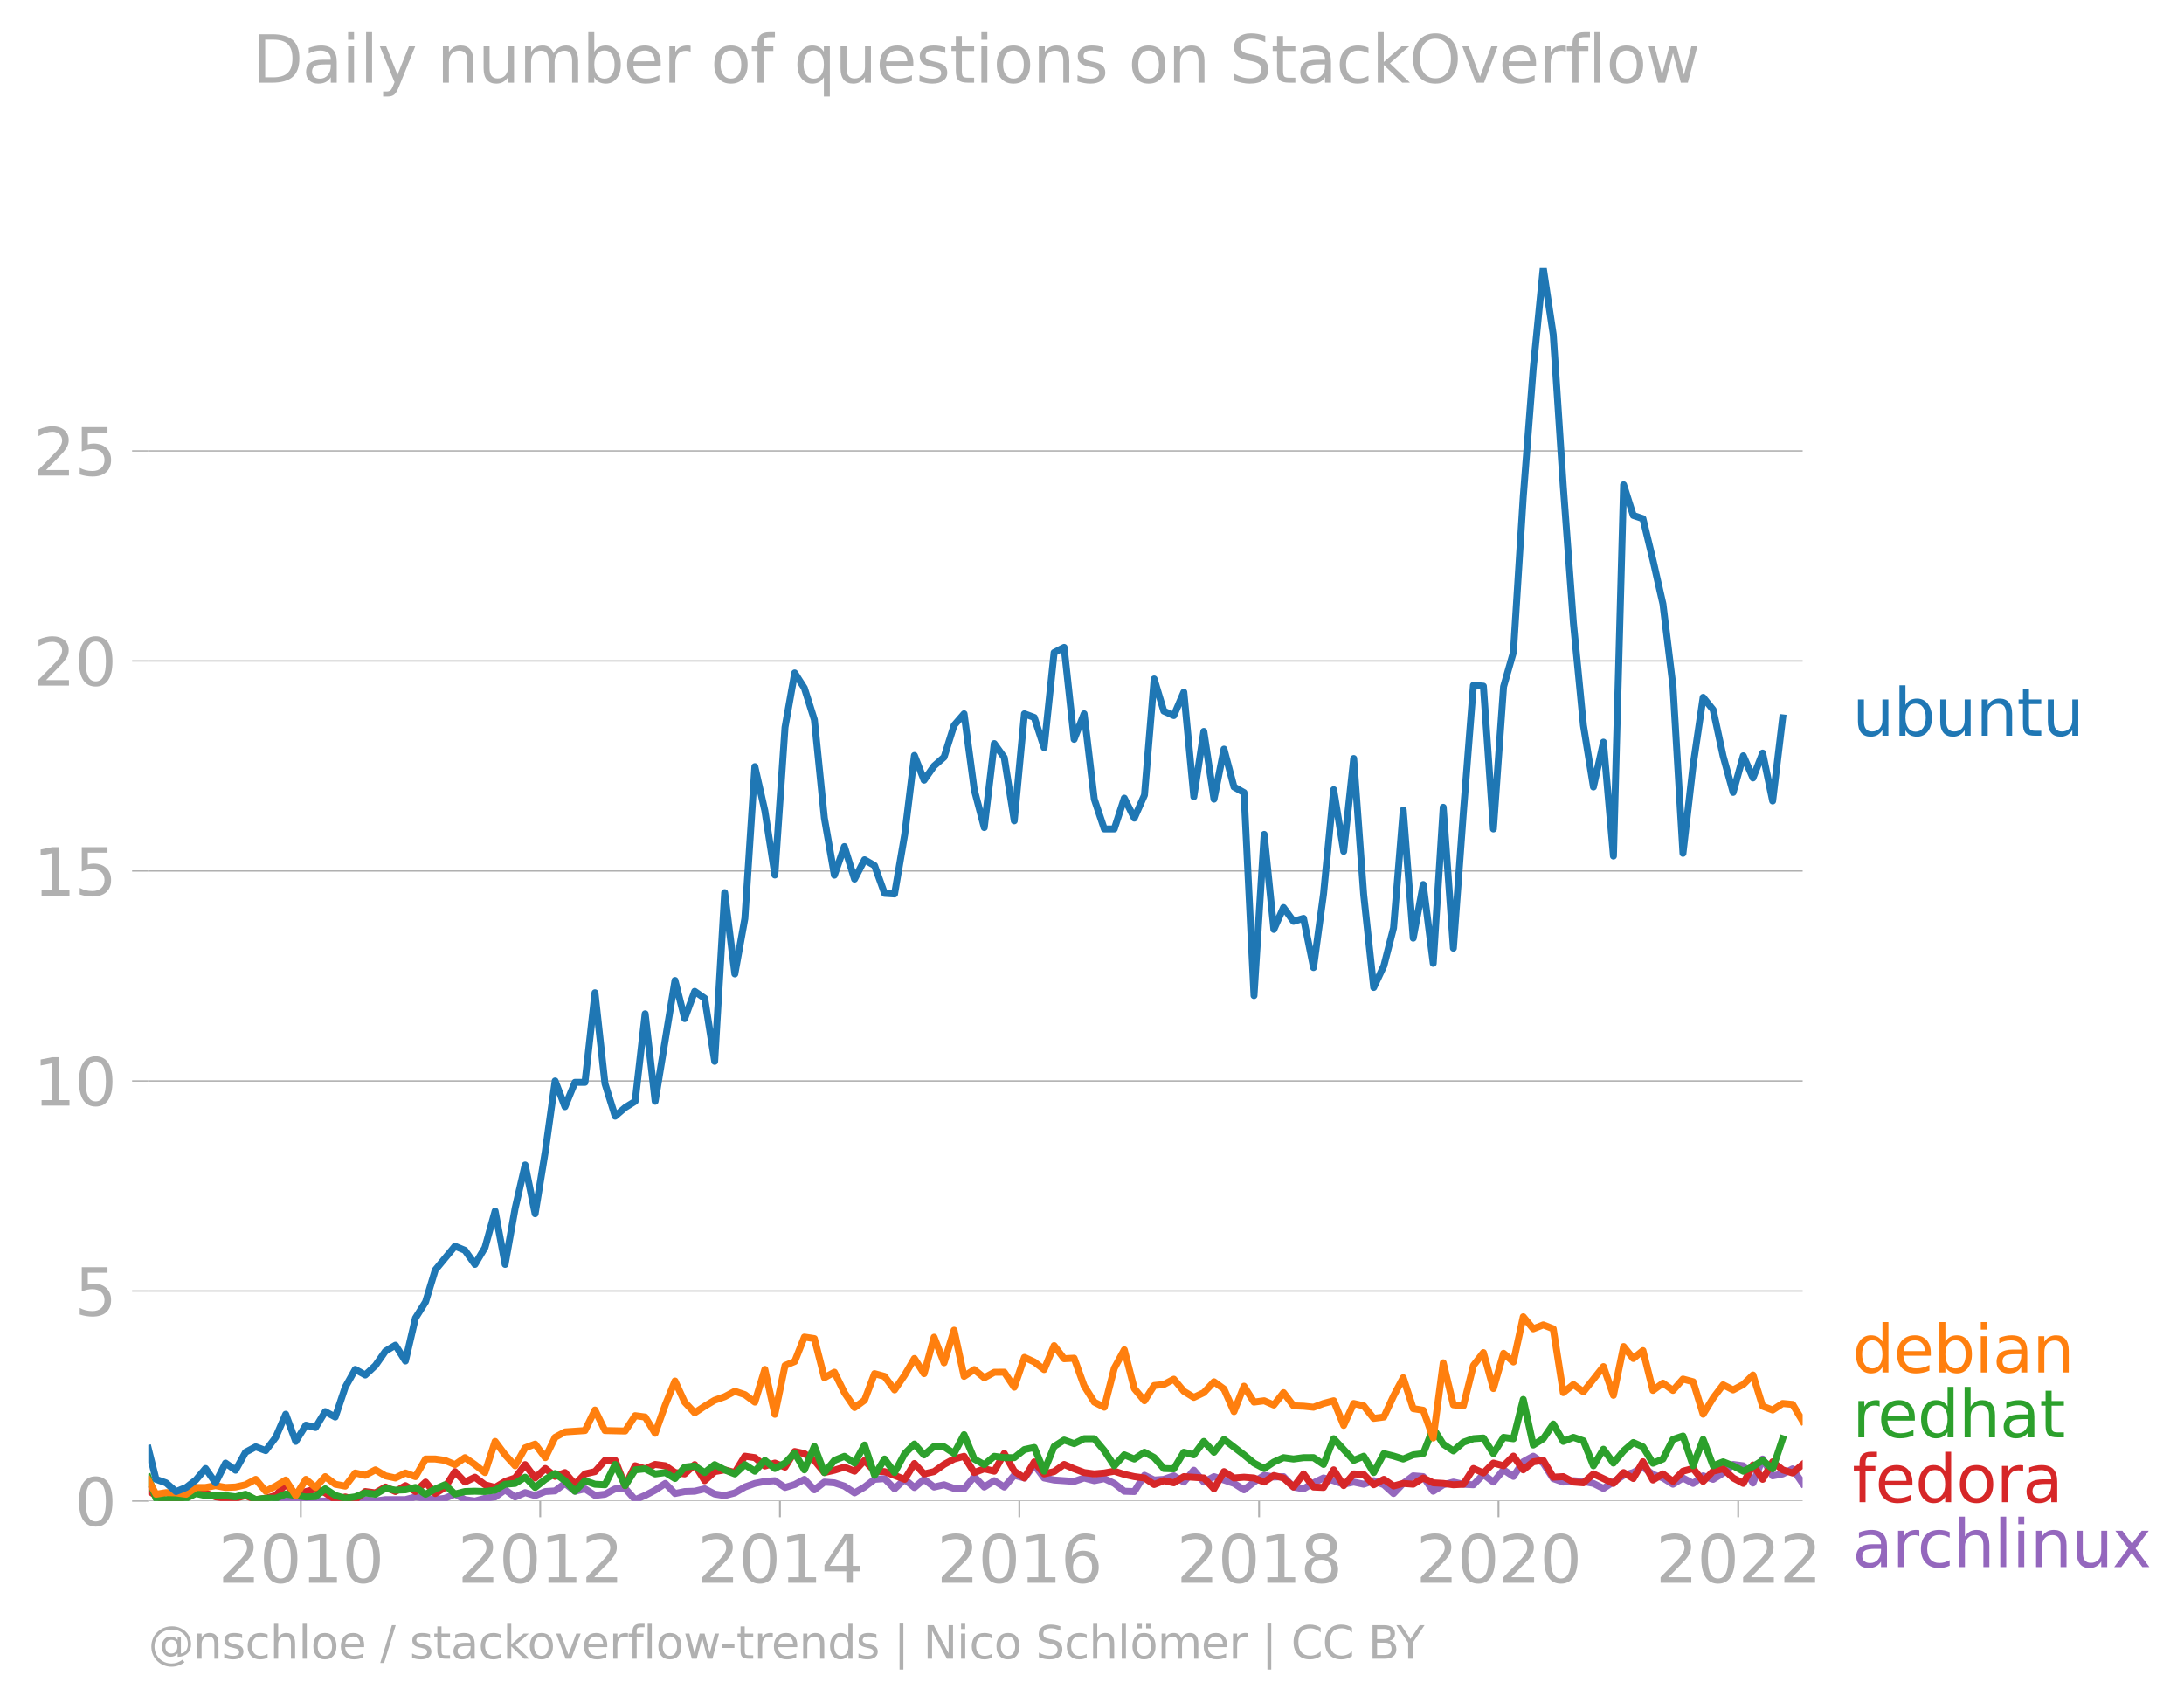 <svg xmlns:xlink="http://www.w3.org/1999/xlink" width="628.598" height="489.969" viewBox="0 0 471.449 367.477" xmlns="http://www.w3.org/2000/svg"><defs><style>*{stroke-linejoin:round;stroke-linecap:butt}</style></defs><g id="figure_1"><path d="M0 367.477h471.449V0H0v367.477z" style="fill:none" id="patch_1"/><g id="axes_1"><path d="M32.015 323.95h357.12V57.838H32.015V323.95z" style="fill:none" id="patch_2"/><g id="matplotlib.axis_1"><g id="xtick_1"><g id="line2d_1"><defs><path id="mee2a0c3bcb" d="M0 0v3.5" style="stroke:#b0b0b0;stroke-width:.4"/></defs><use xlink:href="#mee2a0c3bcb" x="64.934" y="323.95" style="fill:#b0b0b0;stroke:#b0b0b0;stroke-width:.4"/></g><g style="fill:#b0b0b0" transform="matrix(.14 0 0 -.14 47.12 341.588)" id="text_1"><defs><path id="DejaVuSans-32" d="M1228 531h2203V0H469v531q359 372 979 998 621 627 780 809 303 340 423 576 121 236 121 464 0 372-261 606-261 235-680 235-297 0-627-103-329-103-704-313v638q381 153 712 231 332 78 607 78 725 0 1156-363 431-362 431-968 0-288-108-546-107-257-392-607-78-91-497-524-418-433-1181-1211z" transform="scale(.016)"/><path id="DejaVuSans-30" d="M2034 4250q-487 0-733-480-245-479-245-1442 0-959 245-1439 246-480 733-480 491 0 736 480 246 480 246 1439 0 963-246 1442-245 480-736 480zm0 500q785 0 1199-621 414-620 414-1801 0-1178-414-1799Q2819-91 2034-91q-784 0-1198 620-414 621-414 1799 0 1181 414 1801 414 621 1198 621z" transform="scale(.016)"/><path id="DejaVuSans-31" d="M794 531h1031v3560L703 3866v575l1116 225h631V531h1031V0H794v531z" transform="scale(.016)"/></defs><use xlink:href="#DejaVuSans-32"/><use xlink:href="#DejaVuSans-30" x="63.623"/><use xlink:href="#DejaVuSans-31" x="127.246"/><use xlink:href="#DejaVuSans-30" x="190.869"/></g></g><g id="xtick_2"><use xlink:href="#mee2a0c3bcb" x="116.614" y="323.95" style="fill:#b0b0b0;stroke:#b0b0b0;stroke-width:.4" id="line2d_2"/><g style="fill:#b0b0b0" transform="matrix(.14 0 0 -.14 98.799 341.588)" id="text_2"><use xlink:href="#DejaVuSans-32"/><use xlink:href="#DejaVuSans-30" x="63.623"/><use xlink:href="#DejaVuSans-31" x="127.246"/><use xlink:href="#DejaVuSans-32" x="190.869"/></g></g><g id="xtick_3"><use xlink:href="#mee2a0c3bcb" x="168.364" y="323.95" style="fill:#b0b0b0;stroke:#b0b0b0;stroke-width:.4" id="line2d_3"/><g style="fill:#b0b0b0" transform="matrix(.14 0 0 -.14 150.55 341.588)" id="text_3"><defs><path id="DejaVuSans-34" d="M2419 4116 825 1625h1594v2491zm-166 550h794V1625h666v-525h-666V0h-628v1100H313v609l1940 2957z" transform="scale(.016)"/></defs><use xlink:href="#DejaVuSans-32"/><use xlink:href="#DejaVuSans-30" x="63.623"/><use xlink:href="#DejaVuSans-31" x="127.246"/><use xlink:href="#DejaVuSans-34" x="190.869"/></g></g><g id="xtick_4"><use xlink:href="#mee2a0c3bcb" x="220.044" y="323.95" style="fill:#b0b0b0;stroke:#b0b0b0;stroke-width:.4" id="line2d_4"/><g style="fill:#b0b0b0" transform="matrix(.14 0 0 -.14 202.229 341.588)" id="text_4"><defs><path id="DejaVuSans-36" d="M2113 2584q-425 0-674-291-248-290-248-796 0-503 248-796 249-292 674-292t673 292q248 293 248 796 0 506-248 796-248 291-673 291zm1253 1979v-575q-238 112-480 171-242 60-480 60-625 0-955-422-329-422-376-1275 184 272 462 417 279 145 613 145 703 0 1111-427 408-426 408-1160 0-719-425-1154Q2819-91 2113-91q-810 0-1238 620-428 621-428 1799 0 1106 525 1764t1409 658q238 0 480-47t505-140z" transform="scale(.016)"/></defs><use xlink:href="#DejaVuSans-32"/><use xlink:href="#DejaVuSans-30" x="63.623"/><use xlink:href="#DejaVuSans-31" x="127.246"/><use xlink:href="#DejaVuSans-36" x="190.869"/></g></g><g id="xtick_5"><use xlink:href="#mee2a0c3bcb" x="271.794" y="323.95" style="fill:#b0b0b0;stroke:#b0b0b0;stroke-width:.4" id="line2d_5"/><g style="fill:#b0b0b0" transform="matrix(.14 0 0 -.14 253.98 341.588)" id="text_5"><defs><path id="DejaVuSans-38" d="M2034 2216q-450 0-708-241-257-241-257-662 0-422 257-663 258-241 708-241t709 242q260 243 260 662 0 421-258 662-257 241-711 241zm-631 268q-406 100-633 378-226 279-226 679 0 559 398 884 399 325 1092 325 697 0 1094-325t397-884q0-400-227-679-226-278-629-378 456-106 710-416 255-309 255-755 0-679-414-1042Q2806-91 2034-91q-771 0-1186 362-414 363-414 1042 0 446 256 755 257 310 713 416zm-231 997q0-362 226-565 227-203 636-203 407 0 636 203 230 203 230 565 0 363-230 566-229 203-636 203-409 0-636-203-226-203-226-566z" transform="scale(.016)"/></defs><use xlink:href="#DejaVuSans-32"/><use xlink:href="#DejaVuSans-30" x="63.623"/><use xlink:href="#DejaVuSans-31" x="127.246"/><use xlink:href="#DejaVuSans-38" x="190.869"/></g></g><g id="xtick_6"><use xlink:href="#mee2a0c3bcb" x="323.474" y="323.95" style="fill:#b0b0b0;stroke:#b0b0b0;stroke-width:.4" id="line2d_6"/><g style="fill:#b0b0b0" transform="matrix(.14 0 0 -.14 305.659 341.588)" id="text_6"><use xlink:href="#DejaVuSans-32"/><use xlink:href="#DejaVuSans-30" x="63.623"/><use xlink:href="#DejaVuSans-32" x="127.246"/><use xlink:href="#DejaVuSans-30" x="190.869"/></g></g><g id="xtick_7"><use xlink:href="#mee2a0c3bcb" x="375.224" y="323.95" style="fill:#b0b0b0;stroke:#b0b0b0;stroke-width:.4" id="line2d_7"/><g style="fill:#b0b0b0" transform="matrix(.14 0 0 -.14 357.409 341.588)" id="text_7"><use xlink:href="#DejaVuSans-32"/><use xlink:href="#DejaVuSans-30" x="63.623"/><use xlink:href="#DejaVuSans-32" x="127.246"/><use xlink:href="#DejaVuSans-32" x="190.869"/></g></g></g><g id="matplotlib.axis_2"><g id="ytick_1"><path d="M32.015 323.95h357.12" clip-path="url(#p9f3fd191dc)" style="fill:none;stroke:#b0b0b0;stroke-width:.3;stroke-linecap:square" id="line2d_8"/><g id="line2d_9"><defs><path id="m21f7772b3c" d="M0 0h-3.5" style="stroke:#b0b0b0;stroke-width:.3"/></defs><use xlink:href="#m21f7772b3c" x="32.015" y="323.95" style="fill:#b0b0b0;stroke:#b0b0b0;stroke-width:.3"/></g><use xlink:href="#DejaVuSans-30" style="fill:#b0b0b0" transform="matrix(.14 0 0 -.14 16.108 329.269)" id="text_8"/></g><g id="ytick_2"><path d="M32.015 278.623h357.12" clip-path="url(#p9f3fd191dc)" style="fill:none;stroke:#b0b0b0;stroke-width:.3;stroke-linecap:square" id="line2d_10"/><use xlink:href="#m21f7772b3c" x="32.015" y="278.623" style="fill:#b0b0b0;stroke:#b0b0b0;stroke-width:.3" id="line2d_11"/><g style="fill:#b0b0b0" transform="matrix(.14 0 0 -.14 16.108 283.942)" id="text_9"><defs><path id="DejaVuSans-35" d="M691 4666h2478v-532H1269V2991q137 47 274 70 138 23 276 23 781 0 1237-428 457-428 457-1159 0-753-469-1171Q2575-91 1722-91q-294 0-599 50Q819 9 494 109v635q281-153 581-228t634-75q541 0 856 284 316 284 316 772 0 487-316 771-315 285-856 285-253 0-505-56-251-56-513-175v2344z" transform="scale(.016)"/></defs><use xlink:href="#DejaVuSans-35"/></g></g><g id="ytick_3"><path d="M32.015 233.296h357.12" clip-path="url(#p9f3fd191dc)" style="fill:none;stroke:#b0b0b0;stroke-width:.3;stroke-linecap:square" id="line2d_12"/><use xlink:href="#m21f7772b3c" x="32.015" y="233.296" style="fill:#b0b0b0;stroke:#b0b0b0;stroke-width:.3" id="line2d_13"/><g style="fill:#b0b0b0" transform="matrix(.14 0 0 -.14 7.2 238.615)" id="text_10"><use xlink:href="#DejaVuSans-31"/><use xlink:href="#DejaVuSans-30" x="63.623"/></g></g><g id="ytick_4"><path d="M32.015 187.97h357.12" clip-path="url(#p9f3fd191dc)" style="fill:none;stroke:#b0b0b0;stroke-width:.3;stroke-linecap:square" id="line2d_14"/><use xlink:href="#m21f7772b3c" x="32.015" y="187.97" style="fill:#b0b0b0;stroke:#b0b0b0;stroke-width:.3" id="line2d_15"/><g style="fill:#b0b0b0" transform="matrix(.14 0 0 -.14 7.2 193.288)" id="text_11"><use xlink:href="#DejaVuSans-31"/><use xlink:href="#DejaVuSans-35" x="63.623"/></g></g><g id="ytick_5"><path d="M32.015 142.643h357.12" clip-path="url(#p9f3fd191dc)" style="fill:none;stroke:#b0b0b0;stroke-width:.3;stroke-linecap:square" id="line2d_16"/><use xlink:href="#m21f7772b3c" x="32.015" y="142.643" style="fill:#b0b0b0;stroke:#b0b0b0;stroke-width:.3" id="line2d_17"/><g style="fill:#b0b0b0" transform="matrix(.14 0 0 -.14 7.2 147.962)" id="text_12"><use xlink:href="#DejaVuSans-32"/><use xlink:href="#DejaVuSans-30" x="63.623"/></g></g><g id="ytick_6"><path d="M32.015 97.316h357.12" clip-path="url(#p9f3fd191dc)" style="fill:none;stroke:#b0b0b0;stroke-width:.3;stroke-linecap:square" id="line2d_18"/><use xlink:href="#m21f7772b3c" x="32.015" y="97.316" style="fill:#b0b0b0;stroke:#b0b0b0;stroke-width:.3" id="line2d_19"/><g style="fill:#b0b0b0" transform="matrix(.14 0 0 -.14 7.2 102.635)" id="text_13"><use xlink:href="#DejaVuSans-32"/><use xlink:href="#DejaVuSans-35" x="63.623"/></g></g></g><path d="m59.518 323.95 2.16-.302 2.159.01 2.194.292h6.337l2.159-.585 2.159.585 2.16-.293 2.194.293 2.159-.302h4.318l2.16-.575 4.283.553 2.088-.261 2.16-.926 2.159 1.218 2.159.293 2.159-.585 2.195-.292 2.159-1.54 2.159 1.54 2.16-.936 2.158.643 2.195-.877 2.124-.141 2.124-1.614 2.159 1.687 2.16-.517 2.158 1.423 2.16-.253 2.194-1.17 2.16-.088 2.159 2.427 2.159-.916 2.159-1.13 2.195-1.463 2.088 2.183 2.088-.428 2.16-.068 2.159-.517 2.16 1.12 2.158.342 2.195-.585 2.16-1.267 2.158-.78 2.16-.429 2.159-.156 2.194 1.463 2.089-.638 2.088-1.117 2.16 2.261 2.159-1.676 2.159.165 2.16.712 2.194 1.462 2.159-1.267 2.16-1.657 2.158-.156 2.16 2.203 2.194-2.047 2.089 1.765 2.088-1.765 2.16 1.657 2.158-.487 2.16.79 2.159.087 2.195-2.632 2.159 2.242 2.159-1.365 2.16 1.365 2.158-2.534 2.195.584 2.124-2.843 2.124 2.843 2.159.44 4.318.301 2.16-.74 2.194.584 2.16-.448 2.159 1.033 2.159 1.687 2.159.068 2.195-3.51 2.088 1.024 2.088-.146 2.16-.76 2.159 1.345 2.16-2.554 2.158 2.554 2.195-1.17 4.318 1.462 2.16 1.384 2.159-1.676 2.194-1.462 2.089.376 2.088-.084 2.16 2.242 2.159.39 2.159-1.297 2.16-1.043 2.194.585 2.159.76 2.16-.467 2.158.468 2.16-.76 2.194.877 2.089 1.89 2.088-2.183 2.16-1.637 2.158.175 2.16 3.149 2.159-1.394 2.194-.585 2.16.468 2.159.117 2.16-2.233 2.158 1.648 2.195-2.632 2.124 1.412 2.124-3.167 2.159-1.189 2.159 1.482 2.16 3.353 2.158.74 2.195-.292 2.16.156 2.158.43 2.16 1.081 4.354-2.836 2.088-.596 2.088-1.159 2.16 1.57 2.159.77 2.159 1.345 2.16-1.346 2.194 1.17 2.159-1.637 2.16.76 2.158-1.365 2.16-1.852 2.194.293 2.089 3.718 2.088-5.18 2.16 3.626 2.159-.41 2.159-1.101 2.159 3.148h0" clip-path="url(#p9f3fd191dc)" style="fill:none;stroke:#9467bd;stroke-width:1.5;stroke-linecap:square" id="line2d_20"/><path d="m32.015 321.683 1.664 1.097 2.159 1.17h2.16l4.282-2.267 2.089.512 2.159.848 2.159.322 2.16-.02 2.158-.565 2.195.877 2.16-.312 2.158-.565 2.16-2.456 2.159 2.164 4.283-1.128 2.088.835 2.16 1.453 2.159-.575 2.159.575 2.16-1.745 2.194.292 2.159-1.267 2.16.975 2.158-1.277 2.16 1.277 2.194-2.047 2.089 2.475 2.088-1.305 2.16-3.422 2.159 2.252 2.159-1.043 2.159 1.628 2.195.585 2.159-1.307 2.159-.74 2.16-2.886 2.158 2.885 2.195-2.047 2.124 1.705 2.124-.827 2.159 2.515 2.16-2.223 2.158-.497 2.16-2.427h2.194l2.16 5.449 2.159-4.28 2.159.654 2.159-.946 2.195.293 2.088 1.451 2.088.303 2.16-2.008 2.159 3.47 2.16-1.959 2.158-.38 2.195.585 2.16-3.529 2.158.312 2.16 1.803 2.159-.633 2.194.877 2.089-3.373 2.088.449 2.16 1.472 2.159 2.622 2.159-.507 2.16-.663 2.194.877 2.159-2.33 2.16 2.33 2.158.088 4.354 1.667 2.089-3.415 2.088 2.245 2.16-.497 2.158-1.55 2.16-1.17 2.159-.584 2.195 3.509 2.159-.81 2.159.517 2.16-3.84 2.158 3.84 2.195 1.462 2.124-3.468 2.124 2.591 2.159-.497 2.16-1.55 2.158.946 2.16.809 2.194.292 2.16-.195 2.159-.39 2.159.692 2.159.478 2.195.292 2.088 1.41 2.088-.825 2.16.458 2.159-1.335 4.318.292 2.195 2.34 2.16-3.714 2.158 1.374 2.16-.165 2.159.165 2.194.878 2.089-1.41 2.088.532 2.16 1.95 2.159-2.827 2.159 2.827 2.16.098 2.194-3.802 2.159 3.402 2.16-2.525 2.158.107 2.16 2.233 2.194-1.17 2.089 1.441 2.088-.564 2.16.176 2.158-1.346 2.16 1.043 2.159.127 2.194.293 2.16-.117 2.159-3.393 2.16.975 2.158-2.144 2.195.585 2.124-2.088 2.124 2.965 2.159-1.735 2.159-.312 2.16 3.636 2.158-.127 2.195 1.17 2.16.165 2.158-1.92 4.319 2.047 2.195-2.34 2.088 1.285 2.088-3.624 2.16 3.948 2.159-1.316 2.159 1.618 2.16-2.203 2.194-.585 2.159 2.788 2.16-2.203 2.158-.516 2.16 1.978 2.194 1.17 2.089-3.968 2.088 3.09 2.16-3.781 2.159 1.735 2.159.682 2.159-1.852h0" clip-path="url(#p9f3fd191dc)" style="fill:none;stroke:#d62728;stroke-width:1.5;stroke-linecap:square" id="line2d_21"/><path d="m32.015 318.85 1.664 4.515 2.159.283 2.16-.283h2.194l2.088-1.034 2.089.45h4.318l2.16.262 2.158-.555 2.195 1.17 2.16-.313 2.158.02 2.16-.926 4.353.634 2.089-.094 2.088-1.661 2.16 1.423 2.159.624 2.159-.322 2.16-.848 2.194.293 2.159-1.258 2.16.38 2.158-.078 2.16-.506 2.194 1.462 2.089-1.128 2.088-.92 2.16 1.999 2.159-.536 2.159-.068 2.159.068 2.195-.293 2.159-1.286 2.159-.176 2.16-1.335 2.158 2.213 2.195-1.755 2.124-1.26 2.124 1.552 2.159 2.272 2.16-2.272 2.158.76 2.16.118 2.194-4.387 2.16 4.572 2.159-3.402 2.159-.224 2.159 1.101 2.195-.292 2.088 1.284 2.088-2.454 2.16-.244 2.159 1.414 2.16-1.716 2.158 1.13 2.195.878 2.16-2.008 2.158 1.423 2.16-2.33 2.159 1.745 2.194-1.17 2.089-2.172 2.088 3.635 2.16-5.06 2.159 5.645 2.159-2.622 2.16-.887 2.194 1.462 2.159-3.9 2.16 6.532 2.158-3.51 2.16 2.925 2.194-4.094 2.089-2.068 2.088 2.36 2.16-1.842 2.158.088 2.16 1.423 2.159-4.055 2.195 5.263 2.159 1.21 2.159-1.794 2.16.282 2.158.01 2.195-1.755 2.124-.453 2.124 5.132 2.159-5.351 2.16-1.375 2.158.77 2.16-1.062h2.194l2.16 2.573 2.159 3.276 2.159-2.37 2.159.907 2.195-1.462 2.088 1.139 2.088 2.37 2.16.069 2.159-3.578 2.16.556 2.158-2.895 2.195 2.34 2.16-2.769 4.318 3.324 2.159 1.784 2.194 1.17 2.089-1.4 2.088-.94 2.16.292 2.159-.292 2.159-.01 2.16 1.472 2.194-5.556 4.318 4.679 2.16-.897 2.159 3.529 2.194-4.094 2.089.522 2.088.647 2.16-.906 2.158-.263 2.16-5.478 2.159 3.43 2.194 1.463 2.16-1.872 2.159-.76 2.16-.146 2.158 3.363 2.195-3.51 2.124.303 2.124-8.49 2.159 9.845 2.159-1.365 2.16-3.168 2.158 3.753 2.195-.877 2.16.75 2.158 5.39 2.16-3.577 2.159 2.993 2.195-2.632 2.088-1.807 2.088.93 2.16 3.538 2.159-.907 2.159-4.23 2.16-.74 2.194 6.433 2.159-5.693 2.16 5.693 2.158-.858 2.16.858 2.194 1.17 2.089-1.014 2.088-1.326 2.16 1.823 2.159-6.502h0" clip-path="url(#p9f3fd191dc)" style="fill:none;stroke:#2ca02c;stroke-width:1.5;stroke-linecap:square" id="line2d_22"/><g style="fill:#1f77b4" transform="matrix(.14 0 0 -.14 399.849 158.788)" id="text_14"><defs><path id="DejaVuSans-75" d="M544 1381v2119h575V1403q0-497 193-746 194-248 582-248 465 0 735 297 271 297 271 810v1984h575V0h-575v538q-209-319-486-474-276-155-642-155-603 0-916 375-312 375-312 1097zm1447 2203z" transform="scale(.016)"/><path id="DejaVuSans-62" d="M3116 1747q0 634-261 995t-717 361q-457 0-718-361t-261-995q0-634 261-995t718-361q456 0 717 361t261 995zM1159 2969q182 312 458 463 277 152 661 152 638 0 1036-506 399-506 399-1331T3314 415Q2916-91 2278-91q-384 0-661 152-276 152-458 464V0H581v4863h578V2969z" transform="scale(.016)"/><path id="DejaVuSans-6e" d="M3513 2113V0h-575v2094q0 497-194 743-194 247-581 247-466 0-735-297-269-296-269-809V0H581v3500h578v-544q207 316 486 472 280 156 646 156 603 0 912-373 310-373 310-1098z" transform="scale(.016)"/><path id="DejaVuSans-74" d="M1172 4494v-994h1184v-447H1172V1153q0-428 117-550t477-122h590V0h-590q-666 0-919 248-253 249-253 905v1900H172v447h422v994h578z" transform="scale(.016)"/></defs><use xlink:href="#DejaVuSans-75"/><use xlink:href="#DejaVuSans-62" x="63.379"/><use xlink:href="#DejaVuSans-75" x="126.855"/><use xlink:href="#DejaVuSans-6e" x="190.234"/><use xlink:href="#DejaVuSans-74" x="253.613"/><use xlink:href="#DejaVuSans-75" x="292.822"/></g><g style="fill:#ff7f0e" transform="matrix(.14 0 0 -.14 399.849 296.212)" id="text_15"><defs><path id="DejaVuSans-64" d="M2906 2969v1894h575V0h-575v525q-181-312-458-464-276-152-664-152-634 0-1033 506-398 507-398 1332t398 1331q399 506 1033 506 388 0 664-152 277-151 458-463zM947 1747q0-634 261-995t717-361q456 0 718 361 263 361 263 995t-263 995q-262 361-718 361t-717-361q-261-361-261-995z" transform="scale(.016)"/><path id="DejaVuSans-65" d="M3597 1894v-281H953q38-594 358-905t892-311q331 0 642 81t618 244V178Q3153 47 2828-22t-659-69q-838 0-1327 487-489 488-489 1320 0 859 464 1363 464 505 1252 505 706 0 1117-455 411-454 411-1235zm-575 169q-6 471-264 752-258 282-683 282-481 0-770-272t-333-766l2050 4z" transform="scale(.016)"/><path id="DejaVuSans-69" d="M603 3500h575V0H603v3500zm0 1363h575v-729H603v729z" transform="scale(.016)"/><path id="DejaVuSans-61" d="M2194 1759q-697 0-966-159t-269-544q0-306 202-486 202-179 548-179 479 0 768 339t289 901v128h-572zm1147 238V0h-575v531q-197-318-491-470T1556-91q-537 0-855 302-317 302-317 808 0 590 395 890 396 300 1180 300h807v57q0 397-261 614t-733 217q-300 0-585-72-284-72-546-216v532q315 122 612 182 297 61 578 61 760 0 1135-394 375-393 375-1193z" transform="scale(.016)"/></defs><use xlink:href="#DejaVuSans-64"/><use xlink:href="#DejaVuSans-65" x="63.477"/><use xlink:href="#DejaVuSans-62" x="125"/><use xlink:href="#DejaVuSans-69" x="188.477"/><use xlink:href="#DejaVuSans-61" x="216.26"/><use xlink:href="#DejaVuSans-6e" x="277.539"/></g><g style="fill:#2ca02c" transform="matrix(.14 0 0 -.14 399.849 310.212)" id="text_16"><defs><path id="DejaVuSans-72" d="M2631 2963q-97 56-211 82-114 27-251 27-488 0-749-317t-261-911V0H581v3500h578v-544q182 319 472 473 291 155 707 155 59 0 131-8 72-7 159-23l3-590z" transform="scale(.016)"/><path id="DejaVuSans-68" d="M3513 2113V0h-575v2094q0 497-194 743-194 247-581 247-466 0-735-297-269-296-269-809V0H581v4863h578V2956q207 316 486 472 280 156 646 156 603 0 912-373 310-373 310-1098z" transform="scale(.016)"/></defs><use xlink:href="#DejaVuSans-72"/><use xlink:href="#DejaVuSans-65" x="38.863"/><use xlink:href="#DejaVuSans-64" x="100.387"/><use xlink:href="#DejaVuSans-68" x="163.863"/><use xlink:href="#DejaVuSans-61" x="227.242"/><use xlink:href="#DejaVuSans-74" x="288.521"/></g><g style="fill:#d62728" transform="matrix(.14 0 0 -.14 399.849 324.212)" id="text_17"><defs><path id="DejaVuSans-66" d="M2375 4863v-479h-550q-309 0-430-125-120-125-120-450v-309h947v-447h-947V0H697v3053H147v447h550v244q0 584 272 851 272 268 862 268h544z" transform="scale(.016)"/><path id="DejaVuSans-6f" d="M1959 3097q-462 0-731-361t-269-989q0-628 267-989 268-361 733-361 460 0 728 362 269 363 269 988 0 622-269 986-268 364-728 364zm0 487q750 0 1178-488 429-487 429-1349 0-859-429-1349Q2709-91 1959-91q-753 0-1180 489-426 490-426 1349 0 862 426 1349 427 488 1180 488z" transform="scale(.016)"/></defs><use xlink:href="#DejaVuSans-66"/><use xlink:href="#DejaVuSans-65" x="35.205"/><use xlink:href="#DejaVuSans-64" x="96.729"/><use xlink:href="#DejaVuSans-6f" x="160.205"/><use xlink:href="#DejaVuSans-72" x="221.387"/><use xlink:href="#DejaVuSans-61" x="262.5"/></g><g style="fill:#9467bd" transform="matrix(.14 0 0 -.14 399.849 338.212)" id="text_18"><defs><path id="DejaVuSans-63" d="M3122 3366v-538q-244 135-489 202t-495 67q-560 0-870-355-309-354-309-995t309-996q310-354 870-354 250 0 495 67t489 202V134Q2881 22 2623-34q-257-57-548-57-791 0-1257 497-465 497-465 1341 0 856 470 1346 471 491 1290 491 265 0 518-55 253-54 491-163z" transform="scale(.016)"/><path id="DejaVuSans-6c" d="M603 4863h575V0H603v4863z" transform="scale(.016)"/><path id="DejaVuSans-78" d="M3513 3500 2247 1797 3578 0h-678L1881 1375 863 0H184l1360 1831L300 3500h678l928-1247 928 1247h679z" transform="scale(.016)"/></defs><use xlink:href="#DejaVuSans-61"/><use xlink:href="#DejaVuSans-72" x="61.279"/><use xlink:href="#DejaVuSans-63" x="100.143"/><use xlink:href="#DejaVuSans-68" x="155.123"/><use xlink:href="#DejaVuSans-6c" x="218.502"/><use xlink:href="#DejaVuSans-69" x="246.285"/><use xlink:href="#DejaVuSans-6e" x="274.068"/><use xlink:href="#DejaVuSans-75" x="337.447"/><use xlink:href="#DejaVuSans-78" x="400.826"/></g><g style="fill:#b0b0b0" transform="matrix(.097 0 0 -.097 32.015 357.986)" id="text_19"><defs><path id="DejaVuSans-40" d="M2381 1678q0-447 222-702 222-254 610-254 384 0 604 256 221 256 221 700 0 438-225 695-225 258-607 258-378 0-602-256-223-256-223-697zm1703-934q-187-241-429-355t-564-114q-538 0-874 389t-336 1014q0 625 337 1015 338 391 873 391 322 0 565-117 244-117 428-354v409h447V722q457 69 714 417 258 349 258 902 0 334-99 628-98 294-298 544-325 409-792 626t-1017 217q-384 0-738-102-353-101-653-301-490-319-767-836-276-517-276-1120 0-497 179-932 180-434 521-765 328-325 759-495 431-171 922-171 403 0 792 136t714 389l281-347q-390-303-851-464t-936-161q-578 0-1091 205-512 205-912 595Q841 78 631 592q-209 514-209 1105 0 569 212 1084 213 516 607 907 403 396 931 607t1119 211q662 0 1229-272 568-271 952-771 234-307 357-666 124-359 124-744 0-822-497-1297T4084 263v481z" transform="scale(.016)"/><path id="DejaVuSans-73" d="M2834 3397v-544q-243 125-506 187-262 63-544 63-428 0-642-131t-214-394q0-200 153-314t616-217l197-44q612-131 870-370t258-667q0-488-386-773Q2250-91 1575-91q-281 0-586 55T347 128v594q319-166 628-249 309-82 613-82 406 0 624 139 219 139 219 392 0 234-158 359-157 125-692 241l-200 47q-534 112-772 345-237 233-237 639 0 494 350 762 350 269 994 269 318 0 599-47 282-46 519-140z" transform="scale(.016)"/><path id="DejaVuSans-2f" d="M1625 4666h531L531-594H0l1625 5260z" transform="scale(.016)"/><path id="DejaVuSans-6b" d="M581 4863h578V1991l1716 1509h734L1753 1863 3688 0h-750L1159 1709V0H581v4863z" transform="scale(.016)"/><path id="DejaVuSans-76" d="M191 3500h609L1894 563l1094 2937h609L2284 0h-781L191 3500z" transform="scale(.016)"/><path id="DejaVuSans-77" d="M269 3500h575l719-2731 715 2731h678l719-2731 716 2731h575L4050 0h-678l-753 2869L1863 0h-679L269 3500z" transform="scale(.016)"/><path id="DejaVuSans-2d" d="M313 2009h1684v-512H313v512z" transform="scale(.016)"/><path id="DejaVuSans-7c" d="M1344 4891v-6400H813v6400h531z" transform="scale(.016)"/><path id="DejaVuSans-4e" d="M628 4666h850L3547 763v3903h612V0h-850L1241 3903V0H628v4666z" transform="scale(.016)"/><path id="DejaVuSans-53" d="M3425 4513v-616q-359 172-678 256-319 85-616 85-515 0-795-200t-280-569q0-310 186-468 186-157 705-254l381-78q706-135 1042-474t336-907q0-679-455-1029Q2797-91 1919-91q-331 0-705 75-373 75-773 222v650q384-215 753-325 369-109 725-109 540 0 834 212 294 213 294 607 0 343-211 537t-692 291l-385 75q-706 140-1022 440-315 300-315 835 0 619 436 975t1201 356q329 0 669-60 341-59 697-177z" transform="scale(.016)"/><path id="DejaVuSans-f6" d="M1959 3097q-462 0-731-361t-269-989q0-628 267-989 268-361 733-361 460 0 728 362 269 363 269 988 0 622-269 986-268 364-728 364zm0 487q750 0 1178-488 429-487 429-1349 0-859-429-1349Q2709-91 1959-91q-753 0-1180 489-426 490-426 1349 0 862 426 1349 427 488 1180 488zm295 1266h634v-631h-634v631zm-1222 0h634v-631h-634v631z" transform="scale(.016)"/><path id="DejaVuSans-6d" d="M3328 2828q216 388 516 572t706 184q547 0 844-383 297-382 297-1088V0h-578v2094q0 503-179 746-178 244-543 244-447 0-707-297-259-296-259-809V0h-578v2094q0 506-178 748t-550 242q-441 0-701-298-259-298-259-808V0H581v3500h578v-544q197 322 472 475t653 153q382 0 649-194 267-193 395-562z" transform="scale(.016)"/><path id="DejaVuSans-43" d="M4122 4306v-665q-319 297-680 443-361 147-767 147-800 0-1225-489t-425-1414q0-922 425-1411t1225-489q406 0 767 147t680 444V359q-331-225-702-338-370-112-782-112-1060 0-1670 648-609 649-609 1771 0 1125 609 1773 610 649 1670 649 418 0 788-111 371-111 696-333z" transform="scale(.016)"/><path id="DejaVuSans-42" d="M1259 2228V519h1013q509 0 754 211 246 211 246 645 0 438-246 645-245 208-754 208H1259zm0 1919V2741h935q462 0 688 173 227 174 227 530 0 353-227 528-226 175-688 175h-935zm-631 519h1613q722 0 1112-300 391-300 391-853 0-429-200-682t-588-315q466-100 724-418 258-317 258-792 0-625-425-966Q3088 0 2303 0H628v4666z" transform="scale(.016)"/><path id="DejaVuSans-59" d="M-13 4666h679l1293-1919 1285 1919h678L2272 2222V0h-634v2222L-13 4666z" transform="scale(.016)"/></defs><use xlink:href="#DejaVuSans-40"/><use xlink:href="#DejaVuSans-6e" x="100"/><use xlink:href="#DejaVuSans-73" x="163.379"/><use xlink:href="#DejaVuSans-63" x="215.479"/><use xlink:href="#DejaVuSans-68" x="270.459"/><use xlink:href="#DejaVuSans-6c" x="333.838"/><use xlink:href="#DejaVuSans-6f" x="361.621"/><use xlink:href="#DejaVuSans-65" x="422.803"/><use xlink:href="#DejaVuSans-20" x="484.326"/><use xlink:href="#DejaVuSans-2f" x="516.113"/><use xlink:href="#DejaVuSans-20" x="549.805"/><use xlink:href="#DejaVuSans-73" x="581.592"/><use xlink:href="#DejaVuSans-74" x="633.691"/><use xlink:href="#DejaVuSans-61" x="672.9"/><use xlink:href="#DejaVuSans-63" x="734.18"/><use xlink:href="#DejaVuSans-6b" x="789.16"/><use xlink:href="#DejaVuSans-6f" x="843.445"/><use xlink:href="#DejaVuSans-76" x="904.627"/><use xlink:href="#DejaVuSans-65" x="963.807"/><use xlink:href="#DejaVuSans-72" x="1025.33"/><use xlink:href="#DejaVuSans-66" x="1066.443"/><use xlink:href="#DejaVuSans-6c" x="1101.648"/><use xlink:href="#DejaVuSans-6f" x="1129.432"/><use xlink:href="#DejaVuSans-77" x="1190.613"/><use xlink:href="#DejaVuSans-2d" x="1272.4"/><use xlink:href="#DejaVuSans-74" x="1308.484"/><use xlink:href="#DejaVuSans-72" x="1347.693"/><use xlink:href="#DejaVuSans-65" x="1386.557"/><use xlink:href="#DejaVuSans-6e" x="1448.08"/><use xlink:href="#DejaVuSans-64" x="1511.459"/><use xlink:href="#DejaVuSans-73" x="1574.936"/><use xlink:href="#DejaVuSans-20" x="1627.035"/><use xlink:href="#DejaVuSans-7c" x="1658.822"/><use xlink:href="#DejaVuSans-20" x="1692.514"/><use xlink:href="#DejaVuSans-4e" x="1724.301"/><use xlink:href="#DejaVuSans-69" x="1799.105"/><use xlink:href="#DejaVuSans-63" x="1826.889"/><use xlink:href="#DejaVuSans-6f" x="1881.869"/><use xlink:href="#DejaVuSans-20" x="1943.051"/><use xlink:href="#DejaVuSans-53" x="1974.838"/><use xlink:href="#DejaVuSans-63" x="2038.314"/><use xlink:href="#DejaVuSans-68" x="2093.295"/><use xlink:href="#DejaVuSans-6c" x="2156.674"/><use xlink:href="#DejaVuSans-f6" x="2184.457"/><use xlink:href="#DejaVuSans-6d" x="2245.639"/><use xlink:href="#DejaVuSans-65" x="2343.051"/><use xlink:href="#DejaVuSans-72" x="2404.574"/><use xlink:href="#DejaVuSans-20" x="2445.688"/><use xlink:href="#DejaVuSans-7c" x="2477.475"/><use xlink:href="#DejaVuSans-20" x="2511.166"/><use xlink:href="#DejaVuSans-43" x="2542.953"/><use xlink:href="#DejaVuSans-43" x="2612.777"/><use xlink:href="#DejaVuSans-20" x="2682.602"/><use xlink:href="#DejaVuSans-42" x="2714.389"/><use xlink:href="#DejaVuSans-59" x="2777.492"/></g><g style="fill:#b0b0b0" transform="matrix(.14 0 0 -.14 54.43 17.838)" id="text_20"><defs><path id="DejaVuSans-44" d="M1259 4147V519h763q966 0 1414 437 448 438 448 1382 0 937-448 1373t-1414 436h-763zm-631 519h1297q1356 0 1990-564 635-564 635-1764 0-1207-638-1773Q3275 0 1925 0H628v4666z" transform="scale(.016)"/><path id="DejaVuSans-79" d="M2059-325q-243-625-475-815-231-191-618-191H506v481h338q237 0 368 113 132 112 291 531l103 262L191 3500h609L1894 763l1094 2737h609L2059-325z" transform="scale(.016)"/><path id="DejaVuSans-71" d="M947 1747q0-634 261-995t717-361q456 0 718 361 263 361 263 995t-263 995q-262 361-718 361t-717-361q-261-361-261-995zM2906 525q-181-312-458-464-276-152-664-152-634 0-1033 506-398 507-398 1332t398 1331q399 506 1033 506 388 0 664-152 277-151 458-463v531h575v-4831h-575V525z" transform="scale(.016)"/><path id="DejaVuSans-4f" d="M2522 4238q-688 0-1093-513-404-512-404-1397 0-881 404-1394 405-512 1093-512 687 0 1089 512 402 513 402 1394 0 885-402 1397-402 513-1089 513zm0 512q981 0 1568-658 588-658 588-1764 0-1103-588-1761Q3503-91 2522-91q-984 0-1574 656-589 657-589 1763t589 1764q590 658 1574 658z" transform="scale(.016)"/></defs><use xlink:href="#DejaVuSans-44"/><use xlink:href="#DejaVuSans-61" x="77.002"/><use xlink:href="#DejaVuSans-69" x="138.281"/><use xlink:href="#DejaVuSans-6c" x="166.064"/><use xlink:href="#DejaVuSans-79" x="193.848"/><use xlink:href="#DejaVuSans-20" x="253.027"/><use xlink:href="#DejaVuSans-6e" x="284.814"/><use xlink:href="#DejaVuSans-75" x="348.193"/><use xlink:href="#DejaVuSans-6d" x="411.572"/><use xlink:href="#DejaVuSans-62" x="508.984"/><use xlink:href="#DejaVuSans-65" x="572.461"/><use xlink:href="#DejaVuSans-72" x="633.984"/><use xlink:href="#DejaVuSans-20" x="675.098"/><use xlink:href="#DejaVuSans-6f" x="706.885"/><use xlink:href="#DejaVuSans-66" x="768.066"/><use xlink:href="#DejaVuSans-20" x="803.271"/><use xlink:href="#DejaVuSans-71" x="835.059"/><use xlink:href="#DejaVuSans-75" x="898.535"/><use xlink:href="#DejaVuSans-65" x="961.914"/><use xlink:href="#DejaVuSans-73" x="1023.438"/><use xlink:href="#DejaVuSans-74" x="1075.537"/><use xlink:href="#DejaVuSans-69" x="1114.746"/><use xlink:href="#DejaVuSans-6f" x="1142.529"/><use xlink:href="#DejaVuSans-6e" x="1203.711"/><use xlink:href="#DejaVuSans-73" x="1267.09"/><use xlink:href="#DejaVuSans-20" x="1319.189"/><use xlink:href="#DejaVuSans-6f" x="1350.977"/><use xlink:href="#DejaVuSans-6e" x="1412.158"/><use xlink:href="#DejaVuSans-20" x="1475.537"/><use xlink:href="#DejaVuSans-53" x="1507.324"/><use xlink:href="#DejaVuSans-74" x="1570.801"/><use xlink:href="#DejaVuSans-61" x="1610.01"/><use xlink:href="#DejaVuSans-63" x="1671.289"/><use xlink:href="#DejaVuSans-6b" x="1726.27"/><use xlink:href="#DejaVuSans-4f" x="1784.18"/><use xlink:href="#DejaVuSans-76" x="1862.891"/><use xlink:href="#DejaVuSans-65" x="1922.07"/><use xlink:href="#DejaVuSans-72" x="1983.594"/><use xlink:href="#DejaVuSans-66" x="2024.707"/><use xlink:href="#DejaVuSans-6c" x="2059.912"/><use xlink:href="#DejaVuSans-6f" x="2087.695"/><use xlink:href="#DejaVuSans-77" x="2148.877"/></g><path d="m32.015 319.417 1.664 3.07 2.159-.35 2.16.058 2.194.293 2.088-1.452 2.089-.01 2.159-.4 2.159.4 2.16-.098 2.158-.487 2.195-1.17 2.16 2.564 2.158-1.102 2.16-1.316 2.159 3.363 2.194-3.51 2.089 1.766 2.088-2.35 2.16 1.638 2.159.41 2.159-2.828 2.16.488 2.194-1.17 2.159 1.287 2.16.467 2.158-1.072 2.16.78 2.194-3.802h2.089l2.088.293 2.16.916 2.159-1.501 2.159 1.501 2.159 1.716 2.195-6.726 2.159 2.895 2.159 2.369 2.16-3.88 2.158-.8 2.195 2.925 2.124-4.397 2.124-1.16 4.318-.292 2.16-4.435 2.159 4.435 4.353.098 2.16-3.314 2.159.292 2.159 3.51 2.195-6.142 2.088-5.138 2.088 4.553 2.16 2.31 2.159-1.432 2.16-1.287 2.158-.76 2.195-1.17 2.16.721 2.158 1.618 2.16-7.057 2.159 9.69 2.194-10.528 2.089-.867 2.088-5.274 2.16.331 2.159 8.442 2.159-1.19 2.16 4.406 2.194 3.217 2.159-1.579 2.16-5.732 2.158.595 2.16 2.914 2.194-3.216 2.089-3.562 2.088 3.27 2.16-7.867 2.158 5.527 2.16-7.038 2.159 9.962 2.195-1.462 2.159 1.774 2.159-1.19 2.16-.019 2.158 3.237 2.195-6.434 2.124.988 2.124 1.644 2.159-5.176 2.16 2.837 2.158-.117 2.16 5.965 2.194 3.51 2.16 1.1 2.159-8.411 2.159-3.977 2.159 8.363 2.195 2.632 2.088-3.29 2.088-.22 2.16-1.14 2.159 2.603 2.16 1.326 2.158-1.034 2.195-2.34 2.16 1.56 2.158 4.874 2.16-5.478 2.159 3.431 2.194-.292 2.089.919 2.088-2.674 2.16 2.847 2.159.078 2.159.224 2.16-.81 2.194-.584 2.159 5.322 2.16-4.737 2.158.507 2.16 2.71 2.194-.293 2.089-4.533 2.088-3.947 2.16 6.667 2.158.351 2.16 5.995 2.159-16.23 2.194 9.065 2.16.215 2.159-8.695 2.16-2.788 2.158 7.76 2.195-7.604 2.124 1.865 2.124-9.76 2.159 2.602 2.159-.848 2.16.848 2.158 13.773 2.195-1.754 2.16 1.579 4.318-5.44 2.159 6.2 2.195-10.527 2.088 2.58 2.088-1.703 2.16 8.588 2.159-1.57 2.159 1.57 2.16-2.447 2.194.585 2.159 6.999 2.16-3.49 2.158-2.856 2.16 1.101 2.194-1.17 2.089-2.046 2.088 6.726 2.16.828 2.159-1.413 2.159.204 2.159 3.597h0" clip-path="url(#p9f3fd191dc)" style="fill:none;stroke:#ff7f0e;stroke-width:1.5;stroke-linecap:square" id="line2d_23"/><path d="m32.015 312.618 1.664 6.653 2.159.75 2.16 1.882 2.194-.877 2.088-1.609 2.089-2.486 2.159 3.09 2.159-4.26 2.16 1.54 2.158-3.879 2.195-1.17 2.16.82 2.158-2.866 2.16-4.991 2.159 5.868 2.194-3.51 2.089.512 2.088-3.436 2.16 1.17 2.159-6.433 2.159-3.841 2.16 1.209 2.194-2.047 2.159-3.09 2.16-1.297 2.158 3.412 2.16-9.26 2.194-3.51 2.089-6.872 4.247-5.137 2.16.897 2.159 3.032 2.159-3.617 2.195-7.895 2.159 11.512 2.159-12.097 2.16-9.358 2.158 10.527 2.195-13.451 2.124-15.207 2.124 5.556 2.159-5.254 2.16-.01 2.158-19.329 2.16 19.622 2.194 7.018 2.16-1.861 2.159-1.355 2.159-18.891 2.159 18.89 4.283-26.078 2.088 8.24 2.16-5.887 2.159 1.501 2.16 13.608 2.158-36.418 2.195 17.546 2.16-11.95 2.158-32.792 2.16 9.524 2.159 13.87 2.194-31.874 2.089-11.74 2.088 3.26 2.16 6.842 2.159 21.23 2.159 12.312 2.16-6.17 2.194 7.018 2.159-4.172 2.16 1.248 2.158 6.004 2.16.137 2.194-12.867 2.089-17.034 2.088 5.337 2.16-3.07 2.158-1.902 2.16-6.862 2.159-2.495 2.195 16.376 2.159 8.178 2.159-18.121 2.16 3.012 2.158 13.657 2.195-23.102 2.124.786 2.124 6.524 2.159-20.528 2.16-1.112 2.158 19.847 2.16-5.517 2.194 18.423 2.16 6.433h2.159l2.159-6.648 2.159 4.309 2.195-4.972 2.088-25.065 2.088 6.935 2.16.965 2.159-5.06 2.16 22.586 2.158-14.105 2.195 14.622 2.16-10.791 2.158 8.159 2.16 1.209 2.159 43.825 2.194-34.8 2.089 20.523 2.088-4.73 2.16 2.982 2.159-.643 2.159 10.615 2.16-15.88 2.194-22.516 2.159 13.315 2.16-20.041 2.158 29.409 2.16 20.012 2.194-4.68 2.089-8.167 2.088-25.462 2.16 27.664 2.158-11.58 2.16 17.02 2.159-33.689 2.194 30.413 2.16-29.36 2.159-27.372 2.16.176 2.158 30.822 2.195-30.705 2.124-7.432 2.124-33.508 2.159-27.772 2.159-21.65 2.16 14.398 2.158 32.684 2.195 29.536 2.16 22.088 2.158 13.296 2.16-9.67 2.159 24.584 2.195-80.126 2.088 6.61 2.088.7 2.16 8.949 2.159 9.475 2.159 17.72 2.16 36.087 2.194-19.008 2.159-14.66 2.16 2.67 2.158 10.02 2.16 7.819 2.194-7.896 2.089 4.783 2.088-5.368 2.16 10.333 2.159-17.936h0" clip-path="url(#p9f3fd191dc)" style="fill:none;stroke:#1f77b4;stroke-width:1.5;stroke-linecap:square" id="line2d_24"/></g></g><defs><clipPath id="p9f3fd191dc"><path d="M32.015 57.838h357.12V323.95H32.015z"/></clipPath></defs></svg>